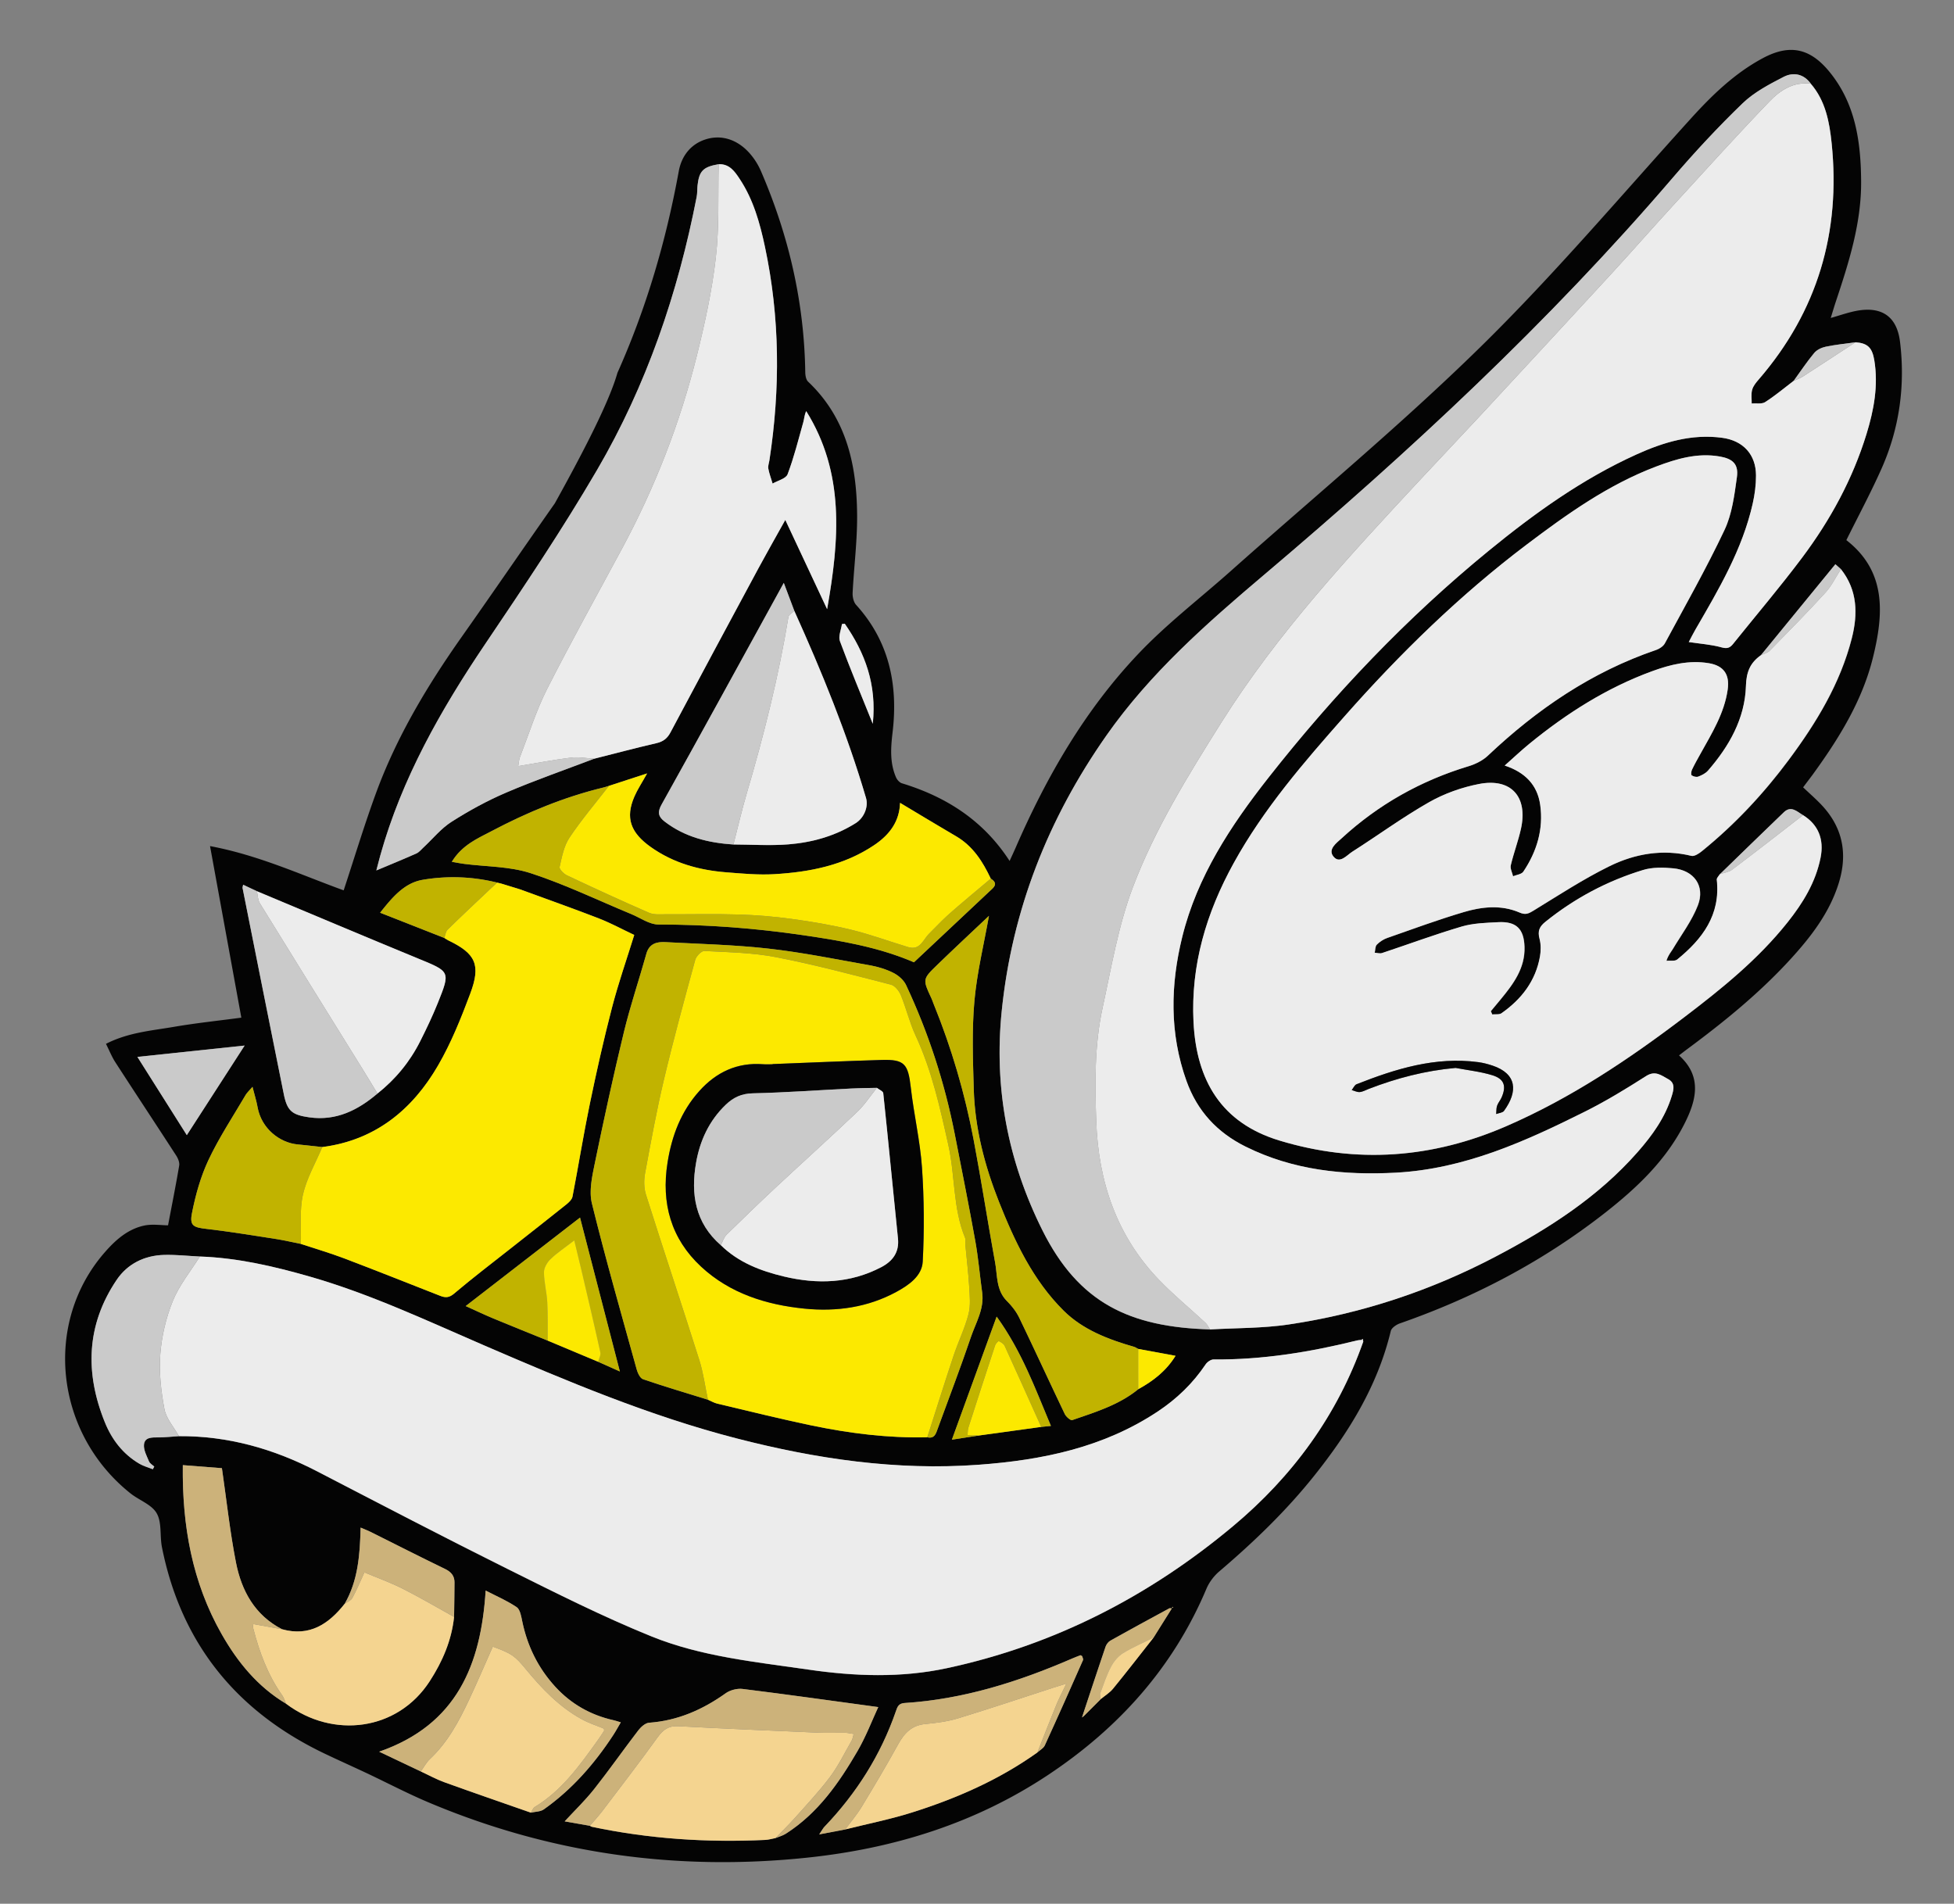 <svg xmlns="http://www.w3.org/2000/svg" xml:space="preserve" id="Calque_1" x="0" y="0" style="enable-background:new 0 0 926.57 902.73" version="1.1" viewBox="0 0 926.57 902.73"><rect x="0" y="0" width="926.57" height="902.73" fill="#808080" stroke="none"/><style>.st0{fill:#040404}.st1{fill:#ececec}.st2{fill:#cacaca}.st3{fill:#fce900}.st4{fill:#c1b300}.st5{fill:#f4d490}.st6{fill:#ccb27a}</style><path d="M855.03 373.35c3.22 3.07 6.24 5.67 8.95 8.58 9.85 10.59 12.2 22.89 8.01 36.58-4.3 14.05-13 25.39-22.68 36.02-14.65 16.08-31.43 29.75-48.86 42.67-1.33.98-2.63 2-4.27 3.25 11.07 9.97 8.25 21.17 2.65 32.28-8.75 17.36-22.53 30.45-37.55 42.23-29.44 23.09-62.13 40.25-97.43 52.56-1.72.6-4 2.15-4.36 3.66-6.25 26.01-19.91 48.07-36.34 68.64-13.36 16.73-28.73 31.48-45 45.34-2.52 2.15-4.76 5.12-6.05 8.16-15.77 37.43-41.74 66.21-75.25 88.43-34.54 22.9-72.96 34.79-113.95 39.11-62.17 6.55-122.16-1.89-179.78-26.23-9.93-4.2-19.51-9.24-29.27-13.84-6.6-3.11-13.27-6.08-19.85-9.22-41.79-19.96-68.09-52.19-77.2-97.89-1.07-5.37.02-11.7-2.49-16.1-2.38-4.16-8.33-6.17-12.45-9.45-35.87-28.58-41.44-80.69-12.26-114.2 5.1-5.86 10.89-11.04 18.64-12.75 3.91-.86 8.17-.15 11.45-.15 1.79-9.42 3.68-18.85 5.28-28.32.25-1.47-.53-3.39-1.4-4.73-9.58-14.79-19.31-29.49-28.88-44.28-1.67-2.59-2.83-5.51-4.44-8.72 10.49-5.38 21.51-6.23 32.21-8.06 10.64-1.82 21.4-2.94 31.98-4.36-4.87-26.71-9.7-53.17-14.84-81.35 23.35 4.39 43.3 13.73 63.37 20.98 5.08-15.38 9.73-30.81 15.26-45.92 9.83-26.89 24.45-51.22 40.9-74.54 14.77-20.94 29.25-42.09 43.98-63.07 14.61-26.34 25.92-48.62 29.68-61.87 13.71-30.66 23.06-62.61 29.08-95.61 1.32-7.25 5.71-12.78 12.54-15.02 7.25-2.39 14.34-.2 19.8 5.19 2.76 2.73 5.08 6.22 6.62 9.79 13.15 30.41 20.53 62.12 21.02 95.35.02 1.53.35 3.56 1.35 4.5 18.23 17.28 23.08 39.57 23.24 63.29.09 12.29-1.51 24.58-2.13 36.88-.09 1.89.46 4.36 1.67 5.69 15.73 17.32 19.93 37.96 17.28 60.39-.87 7.37-1.37 14.47 1.63 21.38.5 1.14 1.65 2.45 2.77 2.8 21.01 6.41 38.61 17.57 51.09 36.84 1.07-2.35 1.96-4.24 2.8-6.16 14.7-33.8 32.97-65.5 58.45-92.28 13.37-14.06 28.96-26.01 43.51-38.95 39.58-35.23 80.49-69.09 118.29-106.12 35.05-34.34 66.88-71.99 99.89-108.41 10.15-11.2 20.84-21.58 34.22-28.75 12.64-6.77 22.24-4.8 31.34 6.15 12.56 15.12 15.12 33.24 15.28 52.01.18 19.97-5.8 38.68-12.01 57.33-.78 2.35-1.47 4.72-2.4 7.7 4.19-1.19 7.85-2.48 11.61-3.26 12.17-2.49 19.74 2.19 21.25 14.58 2.51 20.68-.24 40.91-8.73 60.03-5.12 11.53-11.11 22.67-16.72 34 19.13 14.87 17.68 35.02 12.65 55.52-5.11 20.83-16.33 38.78-28.82 55.95-1.41 1.87-2.82 3.72-4.33 5.75zM521.91 805.74c1.99-1.65 4.3-3.04 5.9-5.01 6.51-7.97 12.81-16.12 19.18-24.2 2.91-4.64 5.81-9.28 8.72-13.92.22-.18.44-.36.65-.54l-.46-.12c-.03.25-.05.5-.08.75-.46-.02-1.02-.23-1.37-.04-9.32 5.05-18.64 10.1-27.89 15.29-1.02.57-1.95 1.81-2.33 2.94-3.68 10.78-7.23 21.61-10.81 32.43l-.36 1.05c.27-.2.54-.39.81-.59 2.69-2.67 5.37-5.35 8.04-8.04zm-58.04-125c9.96-1.37 19.92-2.75 29.88-4.12 1.31-.13 2.63-.27 4.6-.46-7.51-17.85-13.8-35.31-25.74-51.83-7.25 19.93-14.04 38.59-21.22 58.35 5.03-.79 8.75-1.37 12.48-1.94zM259.72 635.7c7.97 3.35 15.94 6.69 23.92 10.04 3.03 1.35 6.06 2.71 10.3 4.6-6.43-24.84-12.54-48.41-18.89-72.97-18.4 14.24-35.92 27.8-54.22 41.96 5.11 2.3 9.07 4.19 13.11 5.87 8.56 3.55 17.18 7 25.78 10.5zm232.21 195.28c1.2-1.11 2.88-1.99 3.51-3.36 6.15-13.42 12.15-26.91 18.1-40.41.24-.55-.3-1.45-.41-1.94-.5-.26-.69-.44-.79-.4-1.38.53-2.77 1.07-4.13 1.65-25.34 10.96-51.42 19.22-79.17 20.99-2.96.19-3.49 1.83-4.2 3.88-7.19 20.8-18.68 38.93-33.86 54.79-.69.72-1.16 1.66-2.52 3.64 4.96-.94 8.64-1.64 12.32-2.34 10.6-2.65 21.36-4.79 31.76-8.07 21.1-6.65 41.26-15.48 59.39-28.43zm-240.2 28.56c2.07-.49 4.53-.42 6.14-1.56 13.37-9.43 23.95-21.54 32.88-35.16 1.23-1.87 2.3-3.85 3.63-6.11-1.52-.45-2.43-.79-3.38-1-10.88-2.43-20.16-7.68-27.69-15.89-8.17-8.92-13.29-19.39-15.71-31.25-.47-2.3-1.01-5.42-2.63-6.51-4.63-3.09-9.82-5.33-14.67-7.84-2.22 35.07-13.6 63.58-50.49 76.4 6.95 3.3 13.34 6.33 19.74 9.37 3.73 1.73 7.36 3.74 11.21 5.13 13.62 4.93 27.31 9.64 40.97 14.42zM121.83 422.6c-2.14-1-4.28-2.01-6.55-3.07-.16.93-.32 1.26-.26 1.56 6.5 32.59 12.96 65.18 19.55 97.75 1.62 8.01 3.95 9.85 12.14 10.99 12.72 1.77 22.97-3.38 32.28-11.29 8.59-6.8 15.39-15.09 20.3-24.87 2.98-5.93 5.85-11.94 8.32-18.09 6-14.95 5.82-14.82-9.06-20.94-25.63-10.55-51.16-21.34-76.72-32.04zm254.83-132.93c-1.56-4.13-3.11-8.26-5-13.28-1.38 2.52-2.1 3.83-2.81 5.13-18.32 33.31-36.55 66.68-55.09 99.88-2.13 3.81-1.61 5.86 1.49 8.24 9.62 7.36 20.75 10.03 32.54 10.81 8.64.03 17.33.62 25.92-.05 11.35-.89 22.26-3.92 32.06-10.08 3.99-2.51 6.11-7.78 4.89-11.91-8.96-30.5-20.95-59.82-34-88.74zm163.11 369.06c7.06-3.87 13.26-8.67 17.67-15.83-6.23-1.15-11.96-2.2-17.69-3.26-.68-.34-1.32-.81-2.04-1.01-12.23-3.52-24.22-8.09-33.31-17.1-14.58-14.45-23.21-32.8-30.69-51.65-6.81-17.17-11.43-34.92-11.96-53.45-.4-13.87-.92-27.85.3-41.63 1.2-13.59 4.51-26.99 6.9-40.51-8.11 7.68-16.39 15.37-24.5 23.23-7.03 6.81-6.95 6.89-2.74 15.94.41.88.69 1.83 1.06 2.73 8.47 20.81 14.76 42.3 18.93 64.35 3.66 19.31 6.64 38.75 10.17 58.09 1.15 6.28.44 13.16 5.65 18.35 2.3 2.29 4.41 5.01 5.81 7.91 7.3 15.15 14.31 30.43 21.57 45.6.62 1.3 2.77 3.17 3.55 2.9 10.94-3.79 22.12-7.15 31.32-14.66zM215.32 766.71c.07-5.47.19-10.94.18-16.41-.01-3.13-1.68-4.97-4.56-6.37-11.82-5.72-23.51-11.68-35.27-17.54-1.25-.62-2.57-1.12-4.69-2.03-.3 12.98-1.24 25.17-7.54 36.12-7.6 9.65-16.68 15.68-29.68 12.08-12.93-6.65-19.23-18.22-21.87-31.66-2.84-14.45-4.41-29.16-6.67-44.72-5.27-.41-11.74-.91-18.53-1.44-.36 28.92 4.5 55.66 18.43 80.16 7.54 13.26 17.11 24.96 30.5 32.95 22.37 16.86 52.98 12.83 68.16-10.69 6.06-9.34 10.36-19.29 11.54-30.45zm64.4 99.06c.29.16.56.39.88.46 27.14 5.74 54.59 7.55 82.27 6.24 1.64-.08 3.25-.57 4.88-.87 1.63-.68 3.4-1.13 4.87-2.07 15.2-9.68 25.18-24.01 34-39.18 4.03-6.93 6.9-14.53 9.85-20.87-21.89-2.97-43.08-5.97-64.32-8.6-2.59-.32-5.93.55-8.06 2.07-10.94 7.79-22.71 12.96-36.27 13.95-1.81.13-3.9 2.01-5.14 3.63-7.07 9.2-13.73 18.73-20.93 27.83-4.28 5.41-9.31 10.24-13.98 15.31 3.57.62 7.76 1.36 11.95 2.1zm190.09-449.15c-3.8-8.06-8.45-15.4-16.43-20.07-8.76-5.13-17.44-10.39-26.59-15.85-.24 8.32-4.42 14.78-12.22 20.02-14.33 9.64-30.62 12.82-47.39 13.8-7.56.44-15.21-.28-22.79-.88-12.85-1.02-24.97-4.34-35.71-11.93-9.69-6.85-12.24-13.87-7.85-23.99 1.47-3.38 3.55-6.5 6.03-10.98-6.83 2.23-12.47 4.07-18.11 5.91-.88.26-1.74.57-2.63.78-18.58 4.48-36.1 11.76-52.93 20.63-6.73 3.54-14.07 6.6-18.94 14.6 2.28.38 4.02.74 5.77.96 10.56 1.37 21.62 1.17 31.57 4.41 16.28 5.29 31.82 12.82 47.69 19.38 4.32 1.79 8.68 4.98 13.03 4.98 23.03 0 45.85 1.74 68.64 5.07 17.99 2.63 35.79 5.66 52.45 12.84 12.05-11.31 23.91-22.42 35.74-33.57 1.87-1.77 4.64-3.61.67-6.11zm-188.02-56.86c9.82-2.48 19.61-5.08 29.47-7.36 3.19-.74 5.14-2.21 6.69-5.12 13.81-25.98 27.75-51.9 41.7-77.81 3.91-7.26 8-14.43 12.74-22.94 6.76 14.43 13.01 27.77 19.83 42.32 5.87-33.19 8.34-64.63-9.91-93.9-.87 1.77-.92 3.58-1.39 5.26-2.33 8.27-4.41 16.65-7.44 24.67-.78 2.07-4.66 2.98-7.11 4.42-.7-2.36-1.58-4.68-2.03-7.08-.23-1.24.31-2.62.51-3.94 5.18-33.88 5.03-67.66-2.12-101.27-2.39-11.24-5.47-22.31-11.9-32.05-2.36-3.58-4.87-7.31-10.03-7.1-7.31 1.24-9.26 3.17-10.03 10.04-.2 1.82-.08 3.68-.43 5.46-8.88 45.7-23.79 89.38-47.28 129.58-16.43 28.12-34.64 55.24-52.86 82.25-21.14 31.33-39.64 63.83-49.88 100.49-.7 2.51-1.34 5.04-1.87 7.07 6.39-2.69 12.74-5.27 18.99-8.05 1.27-.56 2.25-1.81 3.31-2.8 4.44-4.13 8.37-9.04 13.4-12.24 8.25-5.25 16.93-10.01 25.92-13.85 13.68-5.84 27.79-10.74 41.72-16.05zm53.9 303.97c1.5.63 2.94 1.49 4.5 1.86 14.74 3.49 29.44 7.15 44.26 10.25 18.2 3.81 36.6 6.12 55.26 5.69 3.5.81 4.13-1.84 4.98-4.16 5.27-14.42 10.75-28.77 15.69-43.3 2.34-6.9 6.44-13.44 5.35-21.26-1.13-8.13-1.82-16.34-3.27-24.42-3.04-16.91-6.41-33.75-9.72-50.61-4.81-24.5-12.49-48.09-23.09-70.69-1.12-2.38-3.63-4.57-6.03-5.77-3.46-1.74-7.33-2.91-11.16-3.59-15.95-2.84-31.88-6.08-47.96-7.9-16.22-1.83-32.62-2.21-48.94-3.09-4.13-.22-7.71.68-9.08 5.57-3.47 12.42-7.62 24.67-10.65 37.2-4.99 20.65-9.51 41.43-13.8 62.24-1.27 6.18-2.79 13.06-1.34 18.92 6.48 26.33 13.95 52.41 21.19 78.55.49 1.79 1.64 4.3 3.05 4.78 10.17 3.49 20.49 6.54 30.76 9.73zm-99.93-245.21a86.22 86.22 0 0 0-35.34-1.32c-8.67 1.48-14.36 8.25-20.16 15.6 10.8 4.25 20.61 8.11 30.42 11.96.69.41 1.34.89 2.06 1.23 12.77 6.17 15.38 11.48 10.27 25.12-4.36 11.65-9.05 23.37-15.27 34.09-12.22 21.06-29.8 35.47-54.9 38.71-3.93-.42-7.85-.88-11.79-1.26-8.33-.81-17.04-7.39-18.91-17.65-.55-3.02-1.48-5.97-2.4-9.64-1.48 1.74-2.62 2.75-3.35 4-5.94 10.14-12.48 20.01-17.48 30.61-3.75 7.93-6.18 16.68-7.88 25.32-1.18 5.99.79 6.71 6.91 7.43 10.9 1.27 21.74 3.05 32.59 4.73 4.08.63 8.1 1.57 12.15 2.38 6.86 2.27 13.81 4.31 20.56 6.87 15.22 5.78 30.35 11.82 45.51 17.75 2.41.94 4.19.97 6.58-1.05 9.03-7.64 18.46-14.81 27.75-22.14 8.49-6.71 17.02-13.36 25.46-20.13 1.22-.98 2.67-2.34 2.94-3.73 2.85-14.67 5.21-29.44 8.24-44.07 3.16-15.28 6.59-30.52 10.51-45.61 2.99-11.51 6.93-22.77 10.53-34.39-5.85-2.76-11.22-5.68-16.87-7.87-12.35-4.78-24.84-9.19-37.27-13.75-2.98-.91-5.97-1.82-8.95-2.74-.65-.14-1.28-.29-1.91-.45zm409.73 216.87c-.66.08-1.34.08-1.97.24-22.35 5.55-44.95 9.21-68.07 9.02-1.27-.01-3 1.2-3.77 2.35-6.03 8.99-13.64 16.31-22.62 22.28-25.76 17.14-54.87 23.1-85.03 25.3-38.92 2.84-76.97-2.76-114.57-12.45-41.33-10.65-80.48-27.14-119.52-43.99-27.43-11.84-54.48-24.63-83.33-32.87-16.97-4.85-34.09-8.82-51.83-9.43-5.64-.28-11.3-.91-16.93-.75-9.35.25-17.38 4.2-22.54 11.86-14.39 21.33-15.07 44.13-5.57 67.54 3.32 8.19 8.56 15.03 16.32 19.59 1.97 1.16 4.25 1.77 6.39 2.63.23-.41.47-.83.7-1.24-.86-.82-2.09-1.48-2.5-2.48-1.05-2.55-2.58-5.31-2.38-7.87.28-3.59 3.66-3.5 6.63-3.5 3.31 0 6.62-.37 9.94-.58 23.3-.17 44.95 6.01 65.52 16.67 30.1 15.59 60.16 31.28 90.51 46.39 22.43 11.17 44.88 22.5 68.08 31.9 23.69 9.59 49.29 12.08 74.46 15.74 21.9 3.18 43.81 3.98 65.58-.68 50.95-10.93 96.01-34.13 135.78-67.41 28.18-23.58 49.38-52.49 61.68-87.47-.07-.42-.14-.83-.2-1.25-.25.12-.51.29-.76.46zM858.66 39.67c-3.36-4.7-8.31-5.55-12.82-3.22-6.88 3.54-14.05 7.29-19.53 12.58-11.6 11.19-22.63 23.06-33.13 35.31-58.83 68.65-124.85 129.92-193.7 188.2-27.42 23.21-54.12 46.7-74.92 76.38-27.6 39.39-44.67 82.66-49.55 130.5-3.72 36.45 2.85 71.05 19.31 104.02 17.25 34.53 41.42 45.85 79.47 46.97 12.42-.72 24.97-.53 37.23-2.35 34.59-5.13 67.38-15.99 98.43-32.32 24.94-13.12 48.36-28.12 67.14-49.48 6.95-7.91 13.08-16.4 16.19-26.68.9-2.97 1.7-6.03-1.79-7.9-3.23-1.73-6.04-4.22-10.41-1.43-9.37 5.97-18.9 11.8-28.82 16.77-28.41 14.21-57.3 27.28-89.75 29.04-24.73 1.34-48.89-1.16-71.45-12.4-13.37-6.66-22.82-16.8-27.93-31.08-8.1-22.62-7.61-45.57-2-68.34 7.03-28.5 22.93-52.66 40.78-75.36C632.49 329.34 667.01 293 706 261.11c21.68-17.73 44.4-34.05 70.08-45.65 12.85-5.8 26.2-9.81 40.6-7.85 9.93 1.35 15.98 7.93 15.99 17.87.01 4.45-.58 8.98-1.56 13.33-4.9 21.75-16.12 40.66-27.12 59.66-1.18 2.04-2.23 4.16-3.2 5.98 5.54.84 10.71 1.18 15.59 2.54 2.67.74 3.97.19 5.45-1.67 10.94-13.64 22.29-26.97 32.77-40.96 13.34-17.8 23.92-37.21 30.48-58.58 3.49-11.36 5.66-22.96 3.69-34.93-1-6.06-3.21-8.12-8.94-8.54-4.71.67-9.47 1.14-14.12 2.11-1.96.41-4.19 1.47-5.43 2.96-3.48 4.19-6.52 8.76-9.73 13.19-4.48 3.41-8.81 7.06-13.53 10.08-1.6 1.03-4.22.47-6.38.64.04-2.19-.34-4.5.24-6.54.51-1.82 1.92-3.48 3.21-4.97 27.82-32.28 38.8-69.8 34.46-111.91-1.03-10.04-2.9-20.1-9.89-28.2zm14.31 230.23c-1.01-.89-2.02-1.78-2.65-2.34-12.07 14.75-23.71 28.96-35.34 43.18-5.01 3.57-6.85 7.82-7.05 14.53-.47 15.48-7.94 28.6-17.99 40.16-1.14 1.31-2.94 2.19-4.6 2.83-.88.34-2.33-.01-3.13-.59-.41-.29-.23-1.9.15-2.7 1.21-2.55 2.61-5.01 3.98-7.48 5.39-9.73 11.36-19.22 12.94-30.56.99-7.09-1.88-11.26-8.94-12.43-9.31-1.55-18.23.62-26.86 3.78-21.49 7.86-40.53 19.95-58.17 34.36-3.96 3.24-7.69 6.77-11.78 10.39 9.68 3.19 15.52 9.21 16.84 18.64 1.61 11.51-1.58 22.12-8 31.67-.84 1.25-3.21 1.48-4.87 2.19-.4-1.76-1.44-3.67-1.07-5.24 1.37-5.81 3.51-11.44 4.81-17.26 3.38-15.2-4.66-24.21-19.87-21.26-8.18 1.58-16.46 4.53-23.69 8.64-12.53 7.11-24.21 15.7-36.38 23.45-2.67 1.7-6.01 5.99-8.99 2.28-2.74-3.42 1.49-6.41 3.9-8.61 17.41-16.01 37.52-27.31 60.19-34.18 3.3-1 6.75-2.72 9.22-5.06 23.26-21.98 49.16-39.65 79.68-50.06 1.59-.54 3.42-1.75 4.19-3.16 9.62-17.82 19.64-35.47 28.28-53.76 3.59-7.59 4.69-16.54 5.87-25.01.86-6.13-1.89-8.73-8.06-9.81-10.57-1.87-20.49 1.07-30.17 4.73-22.69 8.57-42.27 22.53-61.37 36.96-31.74 23.98-60.13 51.69-86.44 81.49-19.28 21.84-38.32 43.79-52.56 69.6-13.04 23.63-20.39 48.43-19.07 75.31 1.37 27.76 13.19 47.91 40.72 56.25 36.76 11.14 72.53 8.43 107.61-6.8 30.61-13.28 58.04-31.64 84.48-51.75 17.69-13.45 34.89-27.34 48.82-44.83 7.31-9.18 13.4-19.05 15.73-30.81 1.72-8.71-1.14-15.64-8.34-20.1-2.86-1.66-5.6-4.71-9.09-1.36-10.15 9.75-20.22 19.58-30.32 29.37-.51.87-1.53 1.8-1.44 2.61 1.85 16.65-6.78 28.13-18.76 37.84-1.13.91-3.38.44-5.11.61.87-2.81 2.16-4.13 3.09-5.67 4.07-6.8 8.98-13.31 11.8-20.61 3.54-9.14-1.78-16.62-11.62-17.56-4.73-.45-9.87-.57-14.34.79-17 5.17-32.47 13.41-46.36 24.6-2.88 2.32-3.69 4.45-2.75 8.01.7 2.64.68 5.66.21 8.38-2.04 11.64-8.76 20.3-18.24 26.93-1.07.75-2.92.4-4.4.57-.22-.52-.44-1.04-.65-1.55 1.55-1.87 3.1-3.73 4.65-5.6 5.99-7.26 11.59-14.73 11.3-24.82-.25-8.63-3.91-12.22-12.48-11.77-5.8.31-11.81.45-17.31 2.07-12.72 3.75-25.17 8.39-37.76 12.56-1.03.34-2.32-.07-3.48-.14.3-1.31.19-3.02 1-3.83 1.36-1.38 3.17-2.56 5-3.2 12.04-4.22 24.02-8.62 36.24-12.25 8.68-2.58 17.78-3.53 26.44.21 2.83 1.22 4.27.53 6.57-.88 11.89-7.26 23.6-14.95 36.06-21.08 12.1-5.95 25.24-8.22 38.87-4.91 1.41.34 3.58-1.11 4.99-2.25 15.62-12.66 29.24-27.23 41.22-43.35 13.09-17.61 24.39-36.2 29.86-57.67 2.86-11.43 2.67-22.78-5.21-32.69zM116 495.79l-50.85 5.38c8.44 13.36 16.06 25.41 23.43 37.09 8.97-13.88 17.76-27.5 27.42-42.47zm284.58-200.04-1.35.18c-.37 2.72-1.79 5.83-.94 8.1 4.72 12.74 9.98 25.29 15.57 39.18 1.96-18.66-3.68-33.64-13.28-47.46z" class="st0"/><path d="M854.96 386.52c7.2 4.46 10.06 11.39 8.34 20.1-2.32 11.76-8.41 21.63-15.73 30.81-13.93 17.48-31.13 31.38-48.82 44.83-26.44 20.11-53.87 38.46-84.48 51.75-35.09 15.23-70.85 17.94-107.61 6.8-27.53-8.34-39.36-28.49-40.72-56.25-1.32-26.88 6.03-51.68 19.07-75.31 14.24-25.81 33.28-47.77 52.56-69.6 26.3-29.79 54.69-57.5 86.44-81.49 19.1-14.43 38.68-28.39 61.37-36.96 9.68-3.66 19.6-6.6 30.17-4.73 6.17 1.09 8.92 3.68 8.06 9.81-1.18 8.48-2.29 17.42-5.87 25.01-8.64 18.29-18.66 35.94-28.28 53.76-.76 1.41-2.59 2.61-4.19 3.16-30.52 10.41-56.42 28.08-79.68 50.06-2.48 2.34-5.92 4.06-9.22 5.06-22.67 6.86-42.78 18.16-60.19 34.18-2.4 2.21-6.64 5.2-3.9 8.61 2.98 3.71 6.31-.58 8.99-2.28 12.18-7.75 23.86-16.33 36.38-23.45 7.23-4.11 15.52-7.06 23.69-8.64 15.21-2.95 23.25 6.06 19.87 21.26-1.29 5.82-3.44 11.45-4.81 17.26-.37 1.58.67 3.48 1.07 5.24 1.66-.7 4.03-.93 4.87-2.19 6.42-9.56 9.61-20.16 8-31.67-1.32-9.43-7.16-15.45-16.84-18.64 4.09-3.62 7.82-7.15 11.78-10.39 17.64-14.41 36.68-26.5 58.17-34.36 8.64-3.16 17.55-5.33 26.86-3.78 7.06 1.18 9.93 5.35 8.94 12.43-1.58 11.34-7.55 20.83-12.94 30.56-1.37 2.47-2.77 4.93-3.98 7.48-.38.8-.56 2.41-.15 2.7.81.58 2.25.93 3.13.59 1.66-.64 3.46-1.52 4.6-2.83 10.04-11.56 17.51-24.69 17.99-40.16.21-6.71 2.04-10.96 7.05-14.53 1.43-.7 3.17-1.09 4.23-2.16 8.91-9.09 17.86-18.17 26.44-27.57 2.95-3.23 4.91-7.38 7.32-11.1 7.88 9.91 8.07 21.26 5.16 32.67-5.47 21.47-16.77 40.06-29.86 57.67-11.99 16.13-25.6 30.7-41.22 43.35-1.4 1.14-3.57 2.59-4.99 2.25-13.63-3.31-26.77-1.05-38.87 4.91-12.46 6.13-24.18 13.82-36.06 21.08-2.31 1.41-3.74 2.11-6.57.88-8.66-3.74-17.76-2.79-26.44-.21-12.22 3.63-24.21 8.04-36.24 12.25-1.84.64-3.64 1.82-5 3.2-.8.82-.69 2.53-1 3.83 1.17.06 2.45.48 3.48.14 12.59-4.18 25.05-8.81 37.76-12.56 5.5-1.62 11.51-1.77 17.31-2.07 8.57-.45 12.23 3.13 12.48 11.77.29 10.09-5.31 17.56-11.3 24.82-1.55 1.87-3.1 3.74-4.65 5.6.22.52.44 1.04.65 1.55 1.49-.16 3.33.18 4.4-.57 9.47-6.64 16.19-15.29 18.24-26.93.48-2.72.49-5.74-.21-8.38-.94-3.57-.13-5.69 2.75-8.01 13.9-11.2 29.37-19.44 46.36-24.6 4.46-1.36 9.6-1.24 14.34-.79 9.84.94 15.17 8.42 11.62 17.56-2.83 7.3-7.73 13.81-11.8 20.61-.92 1.54-2.22 2.86-3.09 5.67 1.73-.17 3.98.31 5.11-.61 11.98-9.72 20.61-21.19 18.76-37.84-.09-.81.93-1.74 1.44-2.61 1.96-.69 4.26-.93 5.84-2.13 11.32-8.5 22.44-17.21 33.62-25.87zM690.24 506.39c5.84 1.12 11.83 1.74 17.47 3.49 5.63 1.75 6.68 5.16 4.32 10.54-.59 1.36-1.66 2.53-2.13 3.91-.41 1.21-.3 2.6-.42 3.92 1.26-.48 3.03-.58 3.69-1.49 6.7-9.23 6.15-17.59-5.47-21.48-2.19-.73-4.47-1.33-6.76-1.63-20.33-2.68-39.15 3.18-57.67 10.48-.97.38-1.54 1.81-2.29 2.76 1.26.35 2.55 1.05 3.78.95 1.44-.12 2.82-.93 4.21-1.47 13.26-5.12 26.86-8.68 41.27-9.98z" class="st1"/><path d="M879.84 162.3c5.73.42 7.94 2.48 8.94 8.54 1.97 11.98-.2 23.57-3.69 34.93-6.56 21.37-17.15 40.78-30.48 58.58-10.48 13.98-21.83 27.32-32.77 40.96-1.48 1.85-2.79 2.4-5.45 1.67-4.89-1.35-10.05-1.7-15.59-2.54.97-1.82 2.01-3.94 3.2-5.98 11.01-19 22.22-37.91 27.12-59.66.98-4.35 1.57-8.88 1.56-13.33-.02-9.94-6.06-16.52-15.99-17.87-14.4-1.96-27.76 2.04-40.6 7.85-25.68 11.6-48.4 27.92-70.08 45.65-39.01 31.88-73.53 68.23-104.61 107.77-17.85 22.71-33.75 46.86-40.78 75.36-5.62 22.77-6.11 45.72 2 68.34 5.11 14.28 14.56 24.42 27.93 31.08 22.56 11.24 46.71 13.74 71.45 12.4 32.45-1.76 61.34-14.83 89.75-29.04 9.93-4.97 19.46-10.8 28.82-16.77 4.38-2.79 7.19-.3 10.41 1.43 3.49 1.87 2.69 4.93 1.79 7.9-3.11 10.28-9.24 18.76-16.19 26.68-18.77 21.37-42.19 36.36-67.14 49.48-31.04 16.33-63.83 27.19-98.43 32.32-12.26 1.82-24.81 1.62-37.23 2.35-.72-1.06-1.27-2.31-2.19-3.16-7.26-6.74-14.96-13.06-21.83-20.17-20.28-20.98-28.95-46.83-29.94-75.45-.62-17.92-.85-35.96 2.99-53.59 4.19-19.23 7.45-38.96 14.36-57.24 10.46-27.68 26.14-52.97 41.89-78.05 26.74-42.58 60.82-79.16 94.85-115.76 9.62-10.34 19.37-20.56 28.97-30.92 20.55-22.17 41.09-44.36 61.56-66.61 9.55-10.39 18.85-21.01 28.38-31.42 15.37-16.78 30.62-33.67 46.38-50.06 5-5.2 11.35-9.32 19.44-8.27 7 8.1 8.86 18.16 9.9 28.2 4.35 42.11-6.63 79.63-34.46 111.91-1.29 1.49-2.7 3.15-3.21 4.97-.58 2.04-.2 4.35-.24 6.54 2.15-.17 4.77.38 6.38-.64 4.73-3.03 9.05-6.68 13.53-10.08 1.46-.67 3.01-1.19 4.35-2.05 8.36-5.4 16.64-10.84 24.95-16.25z" class="st1"/><path d="M94.78 595.82c17.74.61 34.86 4.59 51.83 9.43 28.85 8.24 55.9 21.04 83.33 32.87 39.04 16.85 78.19 33.34 119.52 43.99 37.6 9.69 75.64 15.29 114.57 12.45 30.16-2.2 59.27-8.16 85.03-25.3 8.98-5.97 16.59-13.3 22.62-22.28.77-1.14 2.49-2.36 3.77-2.35 23.12.19 45.72-3.47 68.07-9.02.64-.16 1.32-.16 1.97-.24.32.25.65.5.97.75-12.3 34.98-33.5 63.89-61.68 87.47C545 756.88 499.95 780.08 449 791.01c-21.76 4.67-43.68 3.87-65.58.68-25.17-3.66-50.78-6.15-74.46-15.74-23.2-9.39-45.64-20.73-68.08-31.9-30.35-15.11-60.41-30.79-90.51-46.39-20.58-10.66-42.23-16.83-65.52-16.67-2.39-4.27-6.04-8.3-6.89-12.86-1.6-8.53-2.61-17.45-1.94-26.05.67-8.56 2.73-17.33 5.97-25.27 3.05-7.48 8.43-14.03 12.79-20.99z" class="st1"/><path d="M858.66 39.67c-8.09-1.05-14.44 3.07-19.44 8.27-15.76 16.4-31.02 33.29-46.38 50.06-9.53 10.41-18.83 21.03-28.38 31.42-20.46 22.25-41 44.44-61.56 66.61-9.6 10.36-19.35 20.58-28.97 30.92-34.04 36.6-68.11 73.18-94.85 115.76-15.75 25.07-31.43 50.37-41.89 78.05-6.91 18.29-10.17 38.01-14.36 57.24-3.84 17.63-3.61 35.67-2.99 53.59.99 28.62 9.66 54.47 29.94 75.45 6.87 7.11 14.57 13.43 21.83 20.17.92.85 1.47 2.1 2.19 3.16-38.05-1.12-62.22-12.44-79.47-46.97-16.46-32.96-23.04-67.56-19.31-104.02 4.89-47.84 21.95-91.11 49.55-130.5 20.8-29.68 47.5-53.17 74.92-76.38 68.85-58.27 134.86-119.55 193.7-188.2 10.5-12.25 21.52-24.12 33.13-35.31 5.48-5.29 12.66-9.04 19.53-12.58 4.5-2.29 9.44-1.44 12.81 3.26z" class="st2"/><path d="M152.83 543.92c25.11-3.24 42.68-17.65 54.9-38.71 6.22-10.72 10.91-22.44 15.27-34.09 5.11-13.65 2.51-18.95-10.27-25.12-.72-.35-1.38-.82-2.06-1.23.51-1.33.66-3.03 1.59-3.94 6.63-6.5 13.42-12.85 20.17-19.23 1.1-1.04 2.22-2.05 3.33-3.07.63.15 1.26.3 1.9.46 2.98.91 5.97 1.82 8.95 2.74 12.43 4.56 24.92 8.97 37.27 13.75 5.65 2.19 11.01 5.11 16.87 7.87-3.59 11.62-7.54 22.88-10.53 34.39-3.92 15.1-7.35 30.34-10.51 45.61-3.03 14.63-5.39 29.4-8.24 44.07-.27 1.39-1.72 2.75-2.94 3.73-8.44 6.77-16.97 13.43-25.46 20.13-9.29 7.33-18.71 14.5-27.75 22.14-2.39 2.02-4.17 1.99-6.58 1.05-15.16-5.94-30.29-11.98-45.51-17.75-6.75-2.56-13.7-4.6-20.56-6.87.22-7.79-.71-15.84.97-23.31 1.77-7.83 6.02-15.1 9.19-22.62zM439.71 681.54c-18.66.43-37.06-1.88-55.26-5.69-14.82-3.1-29.52-6.77-44.26-10.25-1.56-.37-3-1.23-4.5-1.86-1.33-6.27-2.16-12.71-4.08-18.8-8.29-26.19-17-52.25-25.3-78.44-.99-3.12-1.03-6.86-.43-10.11 2.75-14.92 5.48-29.87 8.99-44.63 4.5-18.96 9.65-37.77 14.79-56.57.48-1.75 2.93-4.32 4.34-4.24 11.38.6 22.92.78 34.05 2.94 18.3 3.55 36.35 8.39 54.42 13.02 1.9.49 3.87 2.97 4.7 4.99 2.58 6.27 4.14 13 6.99 19.13 7.73 16.65 11.64 34.37 15.58 52.12 3.21 14.47 2.1 29.71 7.86 43.74.41 1.01.06 2.31.17 3.47.61 6.57 1.42 13.13 1.81 19.71.26 4.37.74 8.99-.33 13.12-1.74 6.7-4.86 13.03-7.06 19.63-4.29 12.85-8.33 25.8-12.48 38.72zm-73.36-176.97v.08c-1.5 0-3.01.1-4.5-.02-12.26-.95-22.19 3.75-30.22 12.69-8.67 9.65-13.06 21.18-15.08 33.94-3.06 19.29 1.64 36.11 15.93 49.37 13.68 12.7 30.9 18.09 49.1 19.9 15.13 1.51 29.98-.62 43.52-7.97 5.72-3.11 12.11-7.47 12.46-14.33.76-14.82.67-29.76-.35-44.56-.88-12.73-3.87-25.3-5.31-38-1.27-11.22-2.96-13.39-13.86-13.07-17.25.53-34.47 1.3-51.69 1.97z" class="st3"/><path d="M340.79 77.87c5.16-.21 7.67 3.52 10.03 7.1 6.43 9.74 9.51 20.81 11.9 32.05 7.15 33.61 7.3 67.39 2.12 101.27-.2 1.32-.74 2.7-.51 3.94.45 2.4 1.33 4.73 2.03 7.08 2.45-1.44 6.33-2.34 7.11-4.42 3.03-8.02 5.11-16.4 7.44-24.67.48-1.69.52-3.49 1.39-5.26 18.25 29.27 15.78 60.7 9.91 93.9-6.82-14.55-13.07-27.89-19.83-42.32-4.73 8.51-8.82 15.68-12.74 22.94-13.95 25.91-27.89 51.83-41.7 77.81-1.54 2.9-3.5 4.38-6.69 5.12-9.86 2.28-19.65 4.88-29.47 7.36-3.68-.2-7.42-.94-11.02-.5-8.15.99-16.23 2.56-25.01 4.01.29-1.57.32-3.01.81-4.28 4.2-10.83 7.68-22.04 12.9-32.36 11.42-22.53 23.74-44.6 35.69-66.85 15.48-28.83 27.28-59.14 35.21-90.85 3.85-15.39 7.26-31.01 9.07-46.74 1.7-14.64 1.01-29.54 1.36-44.33z" class="st1"/><path d="M340.79 77.87c-.35 14.78.34 29.69-1.34 44.31-1.81 15.73-5.22 31.35-9.07 46.74-7.93 31.71-19.73 62.02-35.21 90.85-11.95 22.26-24.27 44.32-35.69 66.85-5.23 10.32-8.7 21.53-12.9 32.36-.49 1.26-.53 2.71-.81 4.28 8.78-1.45 16.86-3.02 25.01-4.01 3.6-.44 7.34.3 11.02.5-13.93 5.31-28.03 10.21-41.72 16.06-8.98 3.84-17.67 8.6-25.92 13.85-5.03 3.2-8.96 8.12-13.4 12.24-1.06.99-2.04 2.24-3.31 2.8-6.26 2.78-12.6 5.36-18.99 8.05.54-2.03 1.17-4.56 1.87-7.07 10.25-36.67 28.74-69.16 49.88-100.49 18.23-27.01 36.44-54.13 52.86-82.25 23.49-40.2 38.4-83.88 47.28-129.58.35-1.78.23-3.65.43-5.46.75-6.85 2.7-8.79 10.01-10.03z" class="st2"/><path d="M439.71 681.54c4.15-12.92 8.19-25.87 12.48-38.74 2.2-6.6 5.32-12.93 7.06-19.63 1.07-4.13.59-8.75.33-13.12-.39-6.58-1.2-13.14-1.81-19.71-.11-1.16.25-2.46-.17-3.47-5.76-14.03-4.65-29.27-7.86-43.74-3.94-17.74-7.85-35.47-15.58-52.12-2.85-6.13-4.41-12.86-6.99-19.13-.83-2.01-2.8-4.5-4.7-4.99-18.07-4.63-36.13-9.47-54.42-13.02-11.13-2.16-22.67-2.34-34.05-2.94-1.42-.07-3.86 2.49-4.34 4.24-5.14 18.8-10.28 37.61-14.79 56.57-3.5 14.76-6.24 29.7-8.99 44.63-.6 3.25-.56 6.99.43 10.11 8.3 26.19 17 52.25 25.3 78.44 1.93 6.09 2.75 12.52 4.08 18.8-10.27-3.19-20.59-6.24-30.76-9.72-1.42-.49-2.56-3-3.05-4.78-7.24-26.14-14.71-52.23-21.19-78.55-1.44-5.86.07-12.74 1.34-18.92 4.29-20.81 8.8-41.59 13.8-62.24 3.03-12.52 7.19-24.77 10.65-37.2 1.36-4.88 4.95-5.79 9.08-5.57 16.33.88 32.72 1.26 48.94 3.09 16.08 1.81 32 5.06 47.96 7.9 3.83.68 7.7 1.85 11.16 3.59 2.4 1.21 4.91 3.39 6.03 5.77 10.6 22.6 18.28 46.19 23.09 70.69 3.31 16.86 6.68 33.7 9.72 50.61 1.45 8.07 2.14 16.28 3.27 24.42 1.09 7.82-3.01 14.36-5.35 21.26-4.94 14.53-10.42 28.88-15.69 43.3-.85 2.32-1.48 4.98-4.98 4.17z" class="st4"/><path d="M288.75 372.65c5.64-1.84 11.28-3.68 18.11-5.91-2.49 4.48-4.57 7.6-6.03 10.98-4.39 10.12-1.84 17.15 7.85 23.99 10.75 7.59 22.86 10.91 35.71 11.93 7.58.6 15.23 1.33 22.79.88 16.77-.99 33.06-4.17 47.39-13.8 7.8-5.25 11.98-11.7 12.22-20.02 9.14 5.46 17.82 10.72 26.59 15.85 7.99 4.67 12.63 12.01 16.43 20.08-3.32 2.78-6.65 5.54-9.94 8.35-3.71 3.16-7.46 6.28-11.06 9.57-2.84 2.6-5.44 5.47-8.21 8.16-2.88 2.79-4.24 8.12-9.93 6.4-9.02-2.71-17.89-6-27.02-8.23-9.26-2.26-18.72-3.83-28.17-5.13-8.33-1.14-16.76-1.84-25.17-2.1-11.39-.35-22.81-.06-34.21-.12-2.78-.02-5.88.36-8.3-.69-13.07-5.67-26.01-11.65-38.9-17.73-1.55-.73-3.78-2.96-3.54-4 1.08-4.77 2.04-9.96 4.68-13.91 5.7-8.54 12.41-16.41 18.71-24.55z" class="st3"/><path d="M367.74 871.59c-1.63.3-3.24.79-4.88.87-27.68 1.31-55.12-.5-82.27-6.24-.31-.07-.58-.3-.88-.46 1.98-2.32 4.06-4.56 5.91-6.99 8.82-11.63 17.73-23.19 26.26-35.03 2.6-3.6 5.17-5.45 9.79-5.2 22.21 1.19 44.43 2.13 66.65 3.08 4.16.18 8.33-.02 12.5.04 1.23.02 2.45.34 4.01.57-.43 1.4-.54 2.41-1.01 3.22-3.32 5.76-6.25 11.82-10.2 17.11-5.02 6.72-10.82 12.87-16.41 19.16-3.02 3.41-6.3 6.59-9.47 9.87zM133.77 772.57c12.99 3.59 22.07-2.43 29.68-12.08 1.23-.89 2.95-1.5 3.6-2.7 2.04-3.75 3.69-7.72 5.75-12.18 5.96 2.51 12.21 4.74 18.09 7.7 8.29 4.18 16.3 8.91 24.42 13.41-1.17 11.16-5.48 21.1-11.52 30.46-15.18 23.52-45.79 27.55-68.16 10.69-.59-1.33-.98-2.79-1.8-3.95-6.83-9.64-10.84-20.49-13.75-31.8-.24-.95.07-2.03.07-2.01 4.78.86 9.2 1.66 13.62 2.46z" class="st5"/><path d="M539.77 658.73c-9.2 7.52-20.38 10.88-31.32 14.66-.79.27-2.93-1.6-3.55-2.9-7.26-15.17-14.26-30.46-21.57-45.6-1.4-2.91-3.51-5.62-5.81-7.91-5.21-5.18-4.5-12.07-5.65-18.35-3.53-19.34-6.52-38.78-10.17-58.09-4.18-22.05-10.46-43.54-18.93-64.35-.37-.9-.65-1.85-1.06-2.73-4.21-9.04-4.29-9.12 2.74-15.94 8.11-7.86 16.38-15.55 24.5-23.23-2.39 13.52-5.7 26.92-6.9 40.51-1.22 13.78-.7 27.76-.3 41.63.53 18.53 5.15 36.27 11.96 53.45 7.48 18.85 16.11 37.19 30.69 51.65 9.09 9.01 21.08 13.58 33.31 17.1.72.21 1.36.67 2.04 1.01.01 6.36.02 12.73.02 19.09z" class="st4"/><path d="M376.66 289.67c13.05 28.92 25.04 58.24 34 88.73 1.22 4.14-.9 9.4-4.89 11.91-9.8 6.16-20.71 9.19-32.06 10.08-8.59.67-17.28.08-25.92.05 2.11-8.14 3.99-16.35 6.36-24.42 8.11-27.48 15.07-55.22 19.73-83.51.18-1.07 1.82-1.9 2.78-2.84zM121.83 422.6c25.57 10.69 51.09 21.49 76.72 32.04 14.88 6.13 15.06 5.99 9.06 20.94-2.47 6.15-5.34 12.16-8.32 18.09-4.9 9.77-11.71 18.07-20.3 24.87-2.4-3.94-4.76-7.9-7.2-11.82-16.22-26.15-32.48-52.27-48.61-78.48-.96-1.56-.93-3.74-1.35-5.64z" class="st1"/><path d="M251.73 859.54c-13.66-4.78-27.35-9.49-40.97-14.41-3.85-1.39-7.48-3.4-11.21-5.13 1.42-1.97 2.57-4.24 4.31-5.88 8.42-7.9 13.73-17.84 18.54-28.07 3.93-8.34 7.53-16.83 11.28-25.24 9.11 3.28 10.62 4.55 15.7 10.72 7.61 9.24 15.85 17.88 26.5 23.71 3.39 1.86 7.15 3.06 10.5 4.46.05.72.14.94.07 1.05-.99 1.51-1.97 3.03-3.02 4.5-8.52 11.86-16.96 23.79-29.82 31.57-.87.52-1.27 1.8-1.88 2.72z" class="st5"/><path d="M376.66 289.67c-.96.94-2.6 1.77-2.77 2.85-4.66 28.3-11.62 56.03-19.73 83.51-2.38 8.06-4.26 16.27-6.36 24.42-11.78-.77-22.92-3.45-32.54-10.81-3.11-2.38-3.62-4.43-1.49-8.24 18.53-33.2 36.76-66.56 55.09-99.88.72-1.3 1.43-2.61 2.81-5.13 1.88 5.02 3.43 9.15 4.99 13.28z" class="st2"/><path d="M491.93 830.98c-18.14 12.95-38.29 21.78-59.39 28.45-10.4 3.28-21.16 5.42-31.76 8.07 2.62-3.56 5.52-6.95 7.81-10.72 5.93-9.78 11.77-19.62 17.3-29.64 2.92-5.29 6.4-9.01 12.82-9.63 5.24-.5 10.58-1.18 15.6-2.71 15.05-4.58 29.97-9.61 44.94-14.46 1.64-.53 3.29-1.03 6.42-2.01-2.05 4.32-3.58 7.19-4.8 10.18-3.06 7.47-5.97 14.98-8.94 22.47z" class="st5"/><path d="M94.78 595.82c-4.36 6.96-9.74 13.5-12.8 21-3.24 7.95-5.3 16.72-5.97 25.27-.67 8.61.34 17.52 1.94 26.05.85 4.56 4.5 8.59 6.89 12.86-3.31.21-6.62.58-9.94.58-2.97 0-6.35-.08-6.63 3.5-.2 2.56 1.32 5.32 2.38 7.87.41 1 1.64 1.66 2.5 2.48-.23.41-.47.83-.7 1.24-2.14-.86-4.43-1.47-6.39-2.63-7.76-4.56-13-11.4-16.32-19.59-9.5-23.41-8.82-46.21 5.57-67.54 5.16-7.66 13.2-11.61 22.54-11.86 5.64-.13 11.29.49 16.93.77zM121.83 422.6c.43 1.9.39 4.08 1.36 5.64 16.13 26.2 32.39 52.33 48.61 78.48 2.43 3.92 4.8 7.88 7.2 11.82-9.31 7.91-19.56 13.06-32.28 11.29-8.19-1.14-10.52-2.98-12.14-10.99-6.58-32.57-13.05-65.17-19.55-97.75-.06-.29.1-.63.26-1.56 2.26 1.07 4.4 2.07 6.54 3.07z" class="st2"/><path d="M288.75 372.65c-6.3 8.14-13 16.01-18.71 24.55-2.64 3.95-3.6 9.14-4.68 13.91-.24 1.05 2 3.27 3.54 4 12.89 6.08 25.83 12.07 38.9 17.73 2.41 1.05 5.51.67 8.3.69 11.4.07 22.82-.23 34.21.12 8.41.26 16.84.95 25.17 2.1 9.45 1.29 18.91 2.87 28.17 5.13 9.13 2.23 18.01 5.51 27.02 8.23 5.7 1.71 7.05-3.61 9.93-6.4 2.77-2.69 5.37-5.56 8.21-8.16 3.59-3.29 7.35-6.41 11.06-9.57 3.29-2.81 6.63-5.57 9.94-8.35 3.96 2.5 1.19 4.34-.68 6.11-11.83 11.15-23.69 22.26-35.74 33.57-16.67-7.17-34.46-10.21-52.45-12.84-22.79-3.33-45.61-5.07-68.64-5.07-4.34 0-8.7-3.2-13.03-4.98-15.86-6.56-31.41-14.09-47.69-19.38-9.95-3.23-21.01-3.04-31.57-4.41-1.75-.23-3.49-.58-5.77-.96 4.87-7.99 12.21-11.06 18.94-14.6 16.84-8.87 34.36-16.14 52.93-20.63.89-.22 1.76-.52 2.64-.79zM152.83 543.92c-3.17 7.51-7.43 14.78-9.19 22.61-1.68 7.46-.75 15.51-.97 23.31-4.05-.8-8.08-1.74-12.15-2.38-10.85-1.68-21.69-3.46-32.59-4.73-6.12-.71-8.09-1.43-6.91-7.43 1.7-8.64 4.14-17.39 7.88-25.32 5-10.59 11.53-20.46 17.48-30.61.73-1.25 1.87-2.26 3.35-4 .93 3.67 1.85 6.62 2.4 9.64 1.87 10.26 10.58 16.84 18.91 17.65 3.94.39 7.86.84 11.79 1.26z" class="st4"/><path d="M367.74 871.59c3.17-3.28 6.45-6.47 9.47-9.87 5.59-6.29 11.39-12.44 16.41-19.16 3.95-5.29 6.88-11.35 10.2-17.11.46-.81.58-1.81 1.01-3.22-1.56-.23-2.78-.56-4.01-.57-4.17-.06-8.34.14-12.5-.04-22.22-.95-44.44-1.89-66.65-3.08-4.62-.25-7.19 1.6-9.79 5.2-8.53 11.84-17.44 23.4-26.26 35.03-1.84 2.43-3.93 4.66-5.91 6.99-4.19-.74-8.38-1.47-11.95-2.1 4.67-5.07 9.7-9.9 13.98-15.31 7.2-9.1 13.86-18.63 20.93-27.83 1.24-1.62 3.33-3.5 5.14-3.63 13.56-.99 25.33-6.16 36.27-13.95 2.13-1.52 5.47-2.39 8.06-2.07 21.24 2.64 42.44 5.63 64.32 8.6-2.95 6.35-5.83 13.95-9.85 20.87-8.82 15.16-18.8 29.49-34 39.18-1.47.94-3.24 1.4-4.87 2.07zM133.77 772.57c-4.42-.8-8.84-1.61-13.62-2.47 0-.02-.32 1.07-.07 2.01 2.91 11.32 6.92 22.17 13.75 31.8.82 1.16 1.21 2.63 1.8 3.95-13.4-7.99-22.97-19.69-30.5-32.95-13.93-24.5-18.79-51.25-18.43-80.16 6.79.53 13.26 1.03 18.53 1.44 2.26 15.56 3.83 30.27 6.67 44.72 2.64 13.44 8.94 25.01 21.87 31.66zM251.73 859.54c.61-.92 1.01-2.2 1.87-2.72 12.87-7.78 21.3-19.71 29.82-31.57 1.05-1.47 2.03-2.99 3.02-4.5.07-.11-.01-.32-.07-1.05-3.35-1.4-7.11-2.6-10.5-4.46-10.65-5.83-18.89-14.47-26.5-23.71-5.08-6.17-6.59-7.45-15.7-10.72-3.74 8.41-7.35 16.9-11.28 25.24-4.82 10.23-10.12 20.17-18.54 28.07-1.74 1.63-2.89 3.9-4.31 5.88-6.4-3.04-12.8-6.07-19.74-9.37 36.89-12.82 48.27-41.33 50.49-76.4 4.84 2.51 10.04 4.75 14.67 7.84 1.62 1.08 2.16 4.2 2.63 6.51 2.42 11.86 7.54 22.33 15.71 31.25 7.52 8.21 16.81 13.46 27.69 15.89.94.21 1.86.55 3.38 1-1.34 2.26-2.4 4.24-3.63 6.11-8.93 13.62-19.51 25.72-32.88 35.16-1.6 1.13-4.06 1.06-6.13 1.55zM491.93 830.98c2.97-7.49 5.88-15 8.93-22.45 1.22-2.99 2.75-5.86 4.8-10.18-3.13.98-4.78 1.48-6.42 2.01-14.97 4.85-29.88 9.88-44.94 14.46-5.02 1.53-10.35 2.2-15.6 2.71-6.41.61-9.9 4.34-12.82 9.63-5.52 10.01-11.36 19.86-17.3 29.64-2.29 3.77-5.19 7.16-7.81 10.72-3.68.7-7.36 1.4-12.32 2.34 1.36-1.98 1.83-2.92 2.52-3.64 15.17-15.86 26.67-34 33.86-54.79.71-2.05 1.24-3.69 4.2-3.88 27.76-1.77 53.83-10.03 79.17-20.99 1.36-.59 2.75-1.12 4.13-1.65.1-.04.29.14.79.4.11.49.66 1.38.41 1.94-5.96 13.51-11.95 27-18.1 40.41-.61 1.33-2.3 2.21-3.5 3.32z" class="st6"/><path d="M259.72 635.7c-8.6-3.5-17.22-6.95-25.79-10.51-4.04-1.68-8-3.57-13.11-5.87 18.3-14.16 35.82-27.72 54.22-41.96 6.36 24.56 12.46 48.13 18.89 72.97-4.24-1.89-7.27-3.25-10.3-4.6.38-1.49 1.34-3.12 1.04-4.46-2.87-13.04-5.94-26.04-8.98-39.05-1.04-4.46-2.15-8.91-3.39-14.04-4.58 3.54-8.2 5.93-11.27 8.89-1.6 1.55-3.12 4.12-3.1 6.22.03 4.74 1.31 9.46 1.57 14.22.34 6.05.17 12.12.22 18.19z" class="st4"/><path d="M116 495.79c-9.66 14.97-18.45 28.59-27.41 42.47-7.38-11.68-14.99-23.73-23.43-37.09l50.84-5.38z" class="st2"/><path d="M259.72 635.7c-.05-6.06.12-12.14-.21-18.19-.26-4.76-1.54-9.48-1.57-14.22-.01-2.1 1.5-4.67 3.1-6.22 3.07-2.96 6.69-5.35 11.27-8.89 1.24 5.14 2.34 9.58 3.39 14.04 3.04 13.01 6.11 26.01 8.98 39.05.3 1.35-.66 2.97-1.04 4.46-7.97-3.34-15.95-6.69-23.92-10.03z" class="st3"/><path d="M215.32 766.71c-8.13-4.49-16.14-9.22-24.42-13.41-5.88-2.97-12.13-5.2-18.09-7.7-2.06 4.46-3.71 8.43-5.75 12.18-.65 1.2-2.37 1.82-3.6 2.7 6.3-10.95 7.24-23.15 7.54-36.12 2.12.91 3.43 1.41 4.69 2.03 11.75 5.86 23.45 11.82 35.27 17.54 2.88 1.39 4.55 3.23 4.56 6.37-.01 5.47-.14 10.94-.2 16.41z" class="st6"/><path d="M235.76 418.52c-1.11 1.02-2.23 2.03-3.33 3.07-6.75 6.39-13.54 12.73-20.17 19.23-.93.91-1.08 2.61-1.59 3.94-9.81-3.86-19.62-7.72-30.42-11.96 5.8-7.35 11.5-14.12 20.16-15.6a86.61 86.61 0 0 1 35.35 1.32z" class="st4"/><path d="M493.74 676.62c-9.96 1.37-19.92 2.75-29.88 4.12-1.6-.09-3.2-.18-5.05-.29.14-1.48.06-2.49.35-3.39 4.2-13.05 8.42-26.09 12.72-39.11.27-.82 1.52-2.13 1.75-2.02 1.05.5 2.31 1.24 2.76 2.23 5.86 12.78 11.59 25.63 17.35 38.46z" class="st3"/><path d="M493.74 676.62c-5.76-12.83-11.49-25.67-17.35-38.46-.45-.99-1.71-1.72-2.76-2.23-.22-.11-1.48 1.2-1.75 2.02-4.3 13.02-8.52 26.06-12.72 39.11-.29.89-.21 1.9-.35 3.39 1.84.11 3.45.2 5.05.29-3.73.58-7.45 1.15-12.49 1.93 7.19-19.76 13.97-38.42 21.22-58.35 11.94 16.53 18.22 33.99 25.74 51.83-1.96.2-3.27.33-4.59.47z" class="st4"/><path d="M513.43 813.32c3.59-10.81 7.14-21.64 10.81-32.42.39-1.13 1.31-2.37 2.33-2.94 9.25-5.18 18.57-10.24 27.89-15.29.35-.19.91.02 1.37.04l-.11-.08c-2.91 4.64-5.81 9.28-8.72 13.92-4.86 2.42-9.9 4.55-14.49 7.4-2.34 1.45-4.36 3.92-5.66 6.39-2.08 3.94-3.51 8.23-5.06 12.44-.32.86.06 1.98.12 2.98-2.68 2.68-5.35 5.36-8.03 8.04-.15-.17-.3-.32-.45-.48z" class="st6"/><path d="M400.58 295.75c9.59 13.82 15.23 28.8 13.28 47.46-5.59-13.89-10.85-26.44-15.57-39.18-.84-2.27.57-5.38.94-8.1.46-.06.9-.12 1.35-.18z" class="st1"/><path d="M521.91 805.74c-.06-1-.44-2.12-.12-2.98 1.55-4.2 2.97-8.5 5.06-12.44 1.3-2.47 3.32-4.95 5.66-6.39 4.6-2.84 9.64-4.97 14.49-7.4-6.37 8.08-12.67 16.23-19.18 24.2-1.61 1.97-3.92 3.36-5.91 5.01z" class="st5"/><path d="M539.77 658.73c-.01-6.36-.01-12.73-.02-19.09 5.73 1.06 11.46 2.11 17.69 3.26-4.41 7.16-10.61 11.96-17.67 15.83z" class="st3"/><path d="M872.97 269.9c-2.41 3.73-4.37 7.87-7.32 11.1-8.58 9.4-17.53 18.48-26.44 27.57-1.05 1.07-2.8 1.46-4.23 2.16 11.64-14.22 23.27-28.44 35.34-43.18.63.56 1.64 1.46 2.65 2.35zM854.96 386.52c-11.17 8.65-22.3 17.37-33.58 25.89-1.58 1.19-3.88 1.44-5.84 2.13 10.1-9.8 20.17-19.63 30.32-29.37 3.5-3.36 6.24-.3 9.1 1.35zM879.84 162.3c-8.3 5.41-16.59 10.84-24.92 16.2-1.34.86-2.9 1.38-4.35 2.05 3.21-4.42 6.24-8.99 9.73-13.18 1.24-1.49 3.47-2.55 5.43-2.96 4.64-.97 9.39-1.44 14.11-2.11z" class="st2"/><path d="M246.61 421.72c-2.98-.91-5.97-1.82-8.95-2.74 2.98.91 5.97 1.83 8.95 2.74z" class="st4"/><path d="M645.49 635.39c.25-.17.51-.33.76-.5.07.42.14.83.2 1.25-.31-.25-.64-.5-.96-.75z" class="st1"/><path d="M555.83 762.71c.03-.25.05-.5.08-.75l.46.12c-.22.18-.44.36-.65.54l.11.09zM513.89 813.79c-.27.2-.54.39-.81.59l.36-1.05c.14.15.29.3.45.46z" class="st6"/><path d="M690.24 506.39c-14.41 1.3-28.01 4.85-41.26 9.98-1.39.54-2.78 1.35-4.21 1.47-1.22.1-2.52-.6-3.78-.95.75-.94 1.32-2.37 2.29-2.76 18.52-7.3 37.34-13.16 57.67-10.48 2.29.3 4.57.9 6.76 1.63 11.62 3.89 12.17 12.25 5.47 21.48-.66.91-2.43 1.01-3.69 1.49.12-1.31 0-2.71.42-3.92.47-1.39 1.54-2.56 2.13-3.91 2.35-5.38 1.31-8.8-4.32-10.54-5.65-1.75-11.65-2.37-17.48-3.49zM366.35 504.57c17.22-.66 34.45-1.44 51.68-1.95 10.9-.33 12.59 1.85 13.86 13.07 1.44 12.71 4.43 25.28 5.31 38 1.02 14.8 1.12 29.74.35 44.56-.35 6.86-6.74 11.22-12.46 14.33-13.53 7.36-28.38 9.48-43.52 7.97-18.2-1.81-35.42-7.2-49.1-19.9-14.29-13.27-18.99-30.09-15.93-49.37 2.02-12.76 6.41-24.29 15.08-33.94 8.03-8.94 17.96-13.64 30.22-12.69 1.49.11 3 .02 4.5.02.01-.05.01-.08.01-.1zm-24.55 85.87c8.37 8.21 18.88 12.23 29.95 14.87 15.82 3.77 31.38 3.28 46.11-4.42 5.34-2.79 8.64-6.97 7.95-13.61-2.37-22.97-4.55-45.96-6.98-68.92-.1-.93-1.99-1.68-3.04-2.51-3.99.09-7.98.1-11.96.3-15.63.78-31.25 1.92-46.89 2.29-5.33.12-9.17 1.94-12.79 5.41-7.89 7.57-12.25 17.03-14.08 27.52-2.59 14.83-.42 28.52 11.73 39.07z" class="st0"/><path d="M415.79 515.84c1.05.83 2.94 1.58 3.04 2.51 2.43 22.96 4.61 45.95 6.98 68.92.68 6.63-2.61 10.81-7.95 13.61-14.73 7.7-30.29 8.19-46.11 4.42-11.07-2.64-21.59-6.66-29.95-14.87.89-1.67 1.45-3.69 2.74-4.97 7.67-7.56 15.43-15.03 23.3-22.38 12.85-11.99 25.91-23.75 38.65-35.85 3.52-3.34 6.22-7.56 9.3-11.39z" class="st1"/><path d="M415.79 515.84c-3.08 3.82-5.77 8.05-9.3 11.4-12.74 12.1-25.8 23.86-38.65 35.85-7.87 7.35-15.64 14.82-23.3 22.38-1.29 1.27-1.84 3.29-2.74 4.97-12.14-10.55-14.32-24.24-11.73-39.07 1.83-10.5 6.18-19.96 14.08-27.52 3.63-3.48 7.46-5.29 12.79-5.41 15.64-.36 31.26-1.5 46.89-2.29 3.98-.21 7.97-.21 11.96-.31z" class="st2"/></svg>